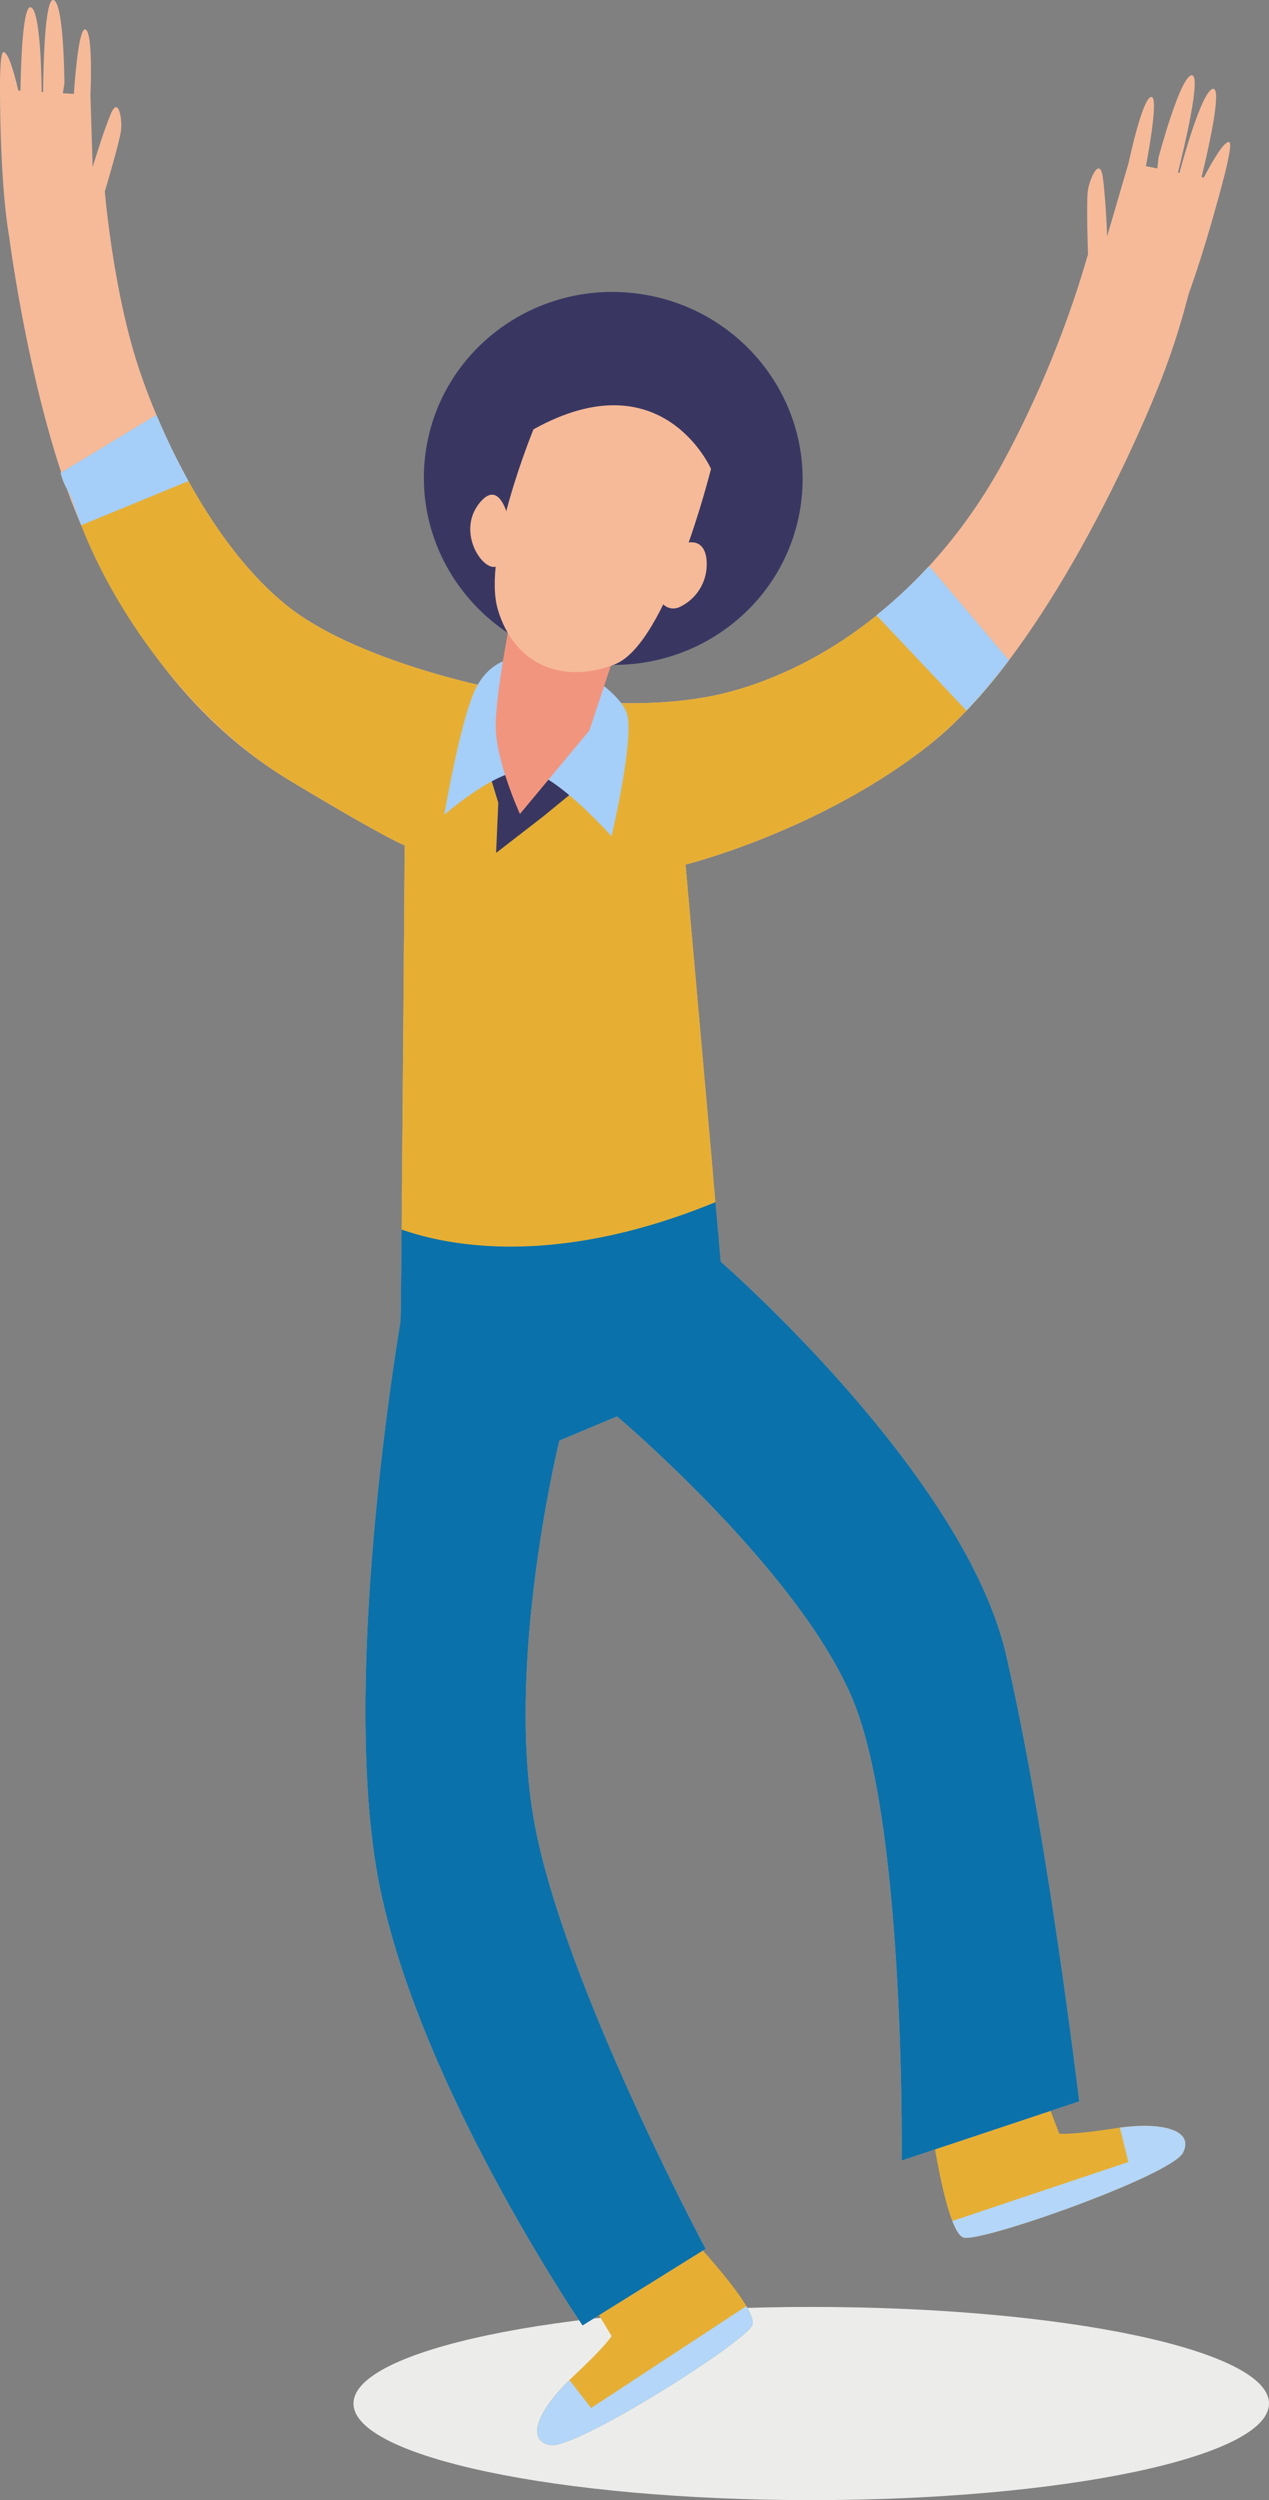 <svg xmlns="http://www.w3.org/2000/svg" xmlns:xlink="http://www.w3.org/1999/xlink" width="230.908" height="454.632" viewBox="0 0 230.908 454.632">
  <rect x="0" y="0" width="230.908" height="454.632" fill="#808080" stroke="none"/>
  <defs>
    <clipPath id="clip-path">
      <rect id="Rectángulo_23" data-name="Rectángulo 23" width="230.908" height="454.632" fill="none"/>
    </clipPath>
  </defs>
  <g id="Grupo_15" data-name="Grupo 15" transform="translate(-38 -3)">
    <g id="Grupo_14" data-name="Grupo 14" transform="translate(38 3)" clip-path="url(#clip-path)">
      <path id="Trazado_37" data-name="Trazado 37" d="M204.511,264.9c0,9.7-37.292,17.566-83.3,17.566S37.922,274.6,37.922,264.9s37.292-17.565,83.294-17.565,83.3,7.863,83.3,17.565" transform="translate(26.397 172.168)" fill="#ecedeb"/>
      <path id="Trazado_38" data-name="Trazado 38" d="M99.99,230.837s2.622,18.481,5.719,19.473,37.748-11.255,39.926-15.4-3.84-5.782-12.224-4.481-10.273.982-10.273.982l-2.478-6.484Z" transform="translate(69.603 156.574)" fill="#e6af34"/>
      <path id="Trazado_39" data-name="Trazado 39" d="M132.657,228.248l1.542,6.247-32.031,10.724c.633,1.63,1.318,2.782,2.027,3.007,3.1.992,37.747-11.254,39.926-15.394,2.112-4.013-3.486-5.67-11.464-4.585" transform="translate(71.119 158.656)" fill="#b3d6f9"/>
      <path id="Trazado_40" data-name="Trazado 40" d="M85.042,239.528s12.9,13.494,11.759,16.54-32.2,22.694-36.8,21.844-2.166-6.594,4.042-12.376,7.127-7.465,7.127-7.465l-3.56-5.958Z" transform="translate(40.109 166.735)" fill="#e6af34"/>
      <path id="Trazado_41" data-name="Trazado 41" d="M63.5,260.7l3.954,5.076,28.242-18.532c.889,1.506,1.37,2.756,1.109,3.455-1.138,3.046-32.2,22.692-36.8,21.842-4.459-.823-2.3-6.245,3.491-11.842" transform="translate(40.111 172.106)" fill="#b3d6f9"/>
      <path id="Trazado_42" data-name="Trazado 42" d="M137.861,26.674l-.409-.081c1.342-5.526,3.679-16,2.144-16.059-2.085-.085-6.084,14.97-6.084,14.97l-.032.309-.321-.063c1.182-4.732,4.244-17.607,2.541-17.677-2.085-.085-6.084,14.971-6.084,14.971l-.209,1.967-2.081-.41c.848-4.537,2.169-12.487,1.021-12.588-1.608-.141-4.166,11.969-4.166,11.969L120.27,37.346s-.258-7-.8-10.785-2.391.288-2.71,2.5.049,12.214.049,12.214l10.136,25.062s.926-2.037,5.38-11.613,9-27.37,9-27.37,1.889-6.89,1.167-7.125c-.887-.29-3,3.331-4.635,6.443" transform="translate(81.186 5.619)" fill="#f6ba99"/>
      <path id="Trazado_43" data-name="Trazado 43" d="M3.331,16.466l.392.024c.088-5.363.443-15.472,1.859-15.165,1.923.419,1.995,15.105,1.995,15.105l-.044.29.309.019c.046-4.6.31-17.075,1.879-16.734,1.923.419,2,15.107,2,15.107l-.278,1.844,2,.12c.3-4.34.987-11.91,2.059-11.729,1.5.253.957,11.912.957,11.912l.4,13.123s1.9-6.326,3.29-9.652,2.115.833,1.879,2.929-2.946,11.135-2.946,11.135l-15.2,20.46s-.361-2.079-2.151-11.876S0,16.265,0,16.265-.083,9.528.633,9.485c.877-.054,1.949,3.753,2.7,6.981" transform="translate(0 -0.001)" fill="#f6ba99"/>
      <path id="Trazado_44" data-name="Trazado 44" d="M86.223,110.224s-22.205-4.73-34.112-13.913C37.864,85.322,27.688,63.4,23.688,49.906s-5.322-29.392-5.322-29.392L1.013,29.1s4.05,31.493,13.053,52.131c8.06,18.477,20.133,35.7,37.859,46.368s21.01,11.854,21.01,11.854-.631,85.451-.775,86.577-10.421,60.524-4.568,98.311,37.706,84.25,37.706,84.25l22.4-13.932s-26.817-50.018-31.474-79.252,4.854-67.729,4.854-67.729l10.489-4.384s34.114,28.806,43.3,52.509,8.491,82.8,8.491,82.8l32.306-10.755s-5.682-48.074-13.287-81.123-51.933-71.562-51.933-71.562l-6.408-72.223s24.448-6.035,44.412-21.807,36.519-52.6,40.966-63.485a131.562,131.562,0,0,0,6.211-18.679L197.562,30.93a191.711,191.711,0,0,1-16.137,39.553c-10.911,19.605-28.15,34.962-48.368,40.774s-46.834-1.033-46.834-1.033" transform="translate(0.705 14.28)" fill="#f6ba99"/>
      <path id="Trazado_45" data-name="Trazado 45" d="M84.984,169.994s34.114,28.8,43.3,52.509,8.491,82.8,8.491,82.8l32.306-10.755s-5.682-48.076-13.287-81.124-51.931-71.56-51.931-71.56l-1.425-16.05A88.191,88.191,0,0,1,78.9,131.031c-16.232,1.555-26.853.48-33.065-.77-.112,12.587-.212,22.1-.259,22.468-.146,1.128-10.423,60.524-4.569,98.311s37.706,84.25,37.706,84.25l22.4-13.933S74.3,271.341,69.641,242.105,74.5,174.378,74.5,174.378Z" transform="translate(27.291 87.579)" fill="#0b71aa"/>
      <path id="Trazado_46" data-name="Trazado 46" d="M125.665,187.648l-5.446-61.387s24.446-6.035,44.412-21.805A84.184,84.184,0,0,0,179.058,89.1L164.535,71.958c-9.81,10.7-21.892,18.767-35.3,22.621C109.021,100.391,82.4,93.545,82.4,93.545s-22.2-4.73-34.11-13.913c-10.731-8.275-19.149-22.75-24.361-35.158L6.5,55.027c.765,2.848,1.438,2.96,2.249,5.414C15.081,79.58,30.38,100.25,48.106,110.919s21.011,11.856,21.011,11.856-.331,44.682-.566,69.85c8.647,3.048,28.243,6.873,57.114-4.976" transform="translate(4.524 30.958)" fill="#e6af34"/>
      <path id="Trazado_47" data-name="Trazado 47" d="M52.032,85.379l2.419,7.946-.4,9.113,8.475-6.552L70.2,89.614,65.5,75.648Z" transform="translate(36.219 52.659)" fill="#393762"/>
      <path id="Trazado_48" data-name="Trazado 48" d="M60.857,70.729s-4.181-.153-7.108,4.817-6.084,23.659-6.084,23.659,9.892-8.662,15.151-7.987S78.095,103.1,78.095,103.1s4.14-17.416,2.839-22.165S67.253,68.494,60.857,70.729" transform="translate(33.179 48.957)" fill="#a5cef8"/>
      <path id="Trazado_49" data-name="Trazado 49" d="M56.344,64.887s-3.1,15.258-3.165,21.741,4.413,16.221,4.413,16.221L70.228,87.666l4.978-15.017Z" transform="translate(37.017 45.168)" fill="#f2957e"/>
      <path id="Trazado_50" data-name="Trazado 50" d="M114.119,69.585c-2.378,18.571-19.61,31.664-38.491,29.246s-32.26-19.43-29.882-38,19.61-31.664,38.491-29.246,32.26,19.43,29.882,38" transform="translate(31.653 21.787)" fill="#393762"/>
      <path id="Trazado_51" data-name="Trazado 51" d="M57.769,58.946s-1.476-9.352-5.529-4.527-.317,11.415,2.313,11.752,3.216-7.225,3.216-7.225" transform="translate(35.118 36.919)" fill="#f6ba99"/>
      <path id="Trazado_52" data-name="Trazado 52" d="M73.373,59.192s4.99-3.18,5.914,1.521A8.585,8.585,0,0,1,74.281,70c-2.4.838-3.613-1.608-3.613-1.608Z" transform="translate(49.192 40.472)" fill="#f6ba99"/>
      <path id="Trazado_53" data-name="Trazado 53" d="M60.128,47.828s-9.417,22.85-6.486,32.77S65.25,94.3,74.892,90.575,92.427,55.018,92.427,55.018s-8.865-20.226-32.3-7.19" transform="translate(36.946 30.245)" fill="#f6ba99"/>
      <path id="Trazado_54" data-name="Trazado 54" d="M23.933,44.474,6.5,55.025c.767,2.849,1.438,2.961,2.251,5.416.449,1.364.958,2.736,1.5,4.11l19.519-8.029a124.652,124.652,0,0,1-5.833-12.047" transform="translate(4.524 30.958)" fill="#a5cef8"/>
      <path id="Trazado_55" data-name="Trazado 55" d="M94.019,69.644l16.4,17.337a103.774,103.774,0,0,0,7.716-9.157L103.612,60.678a87.328,87.328,0,0,1-9.593,8.966" transform="translate(65.446 42.238)" fill="#a5cef8"/>
    </g>
  </g>
</svg>
